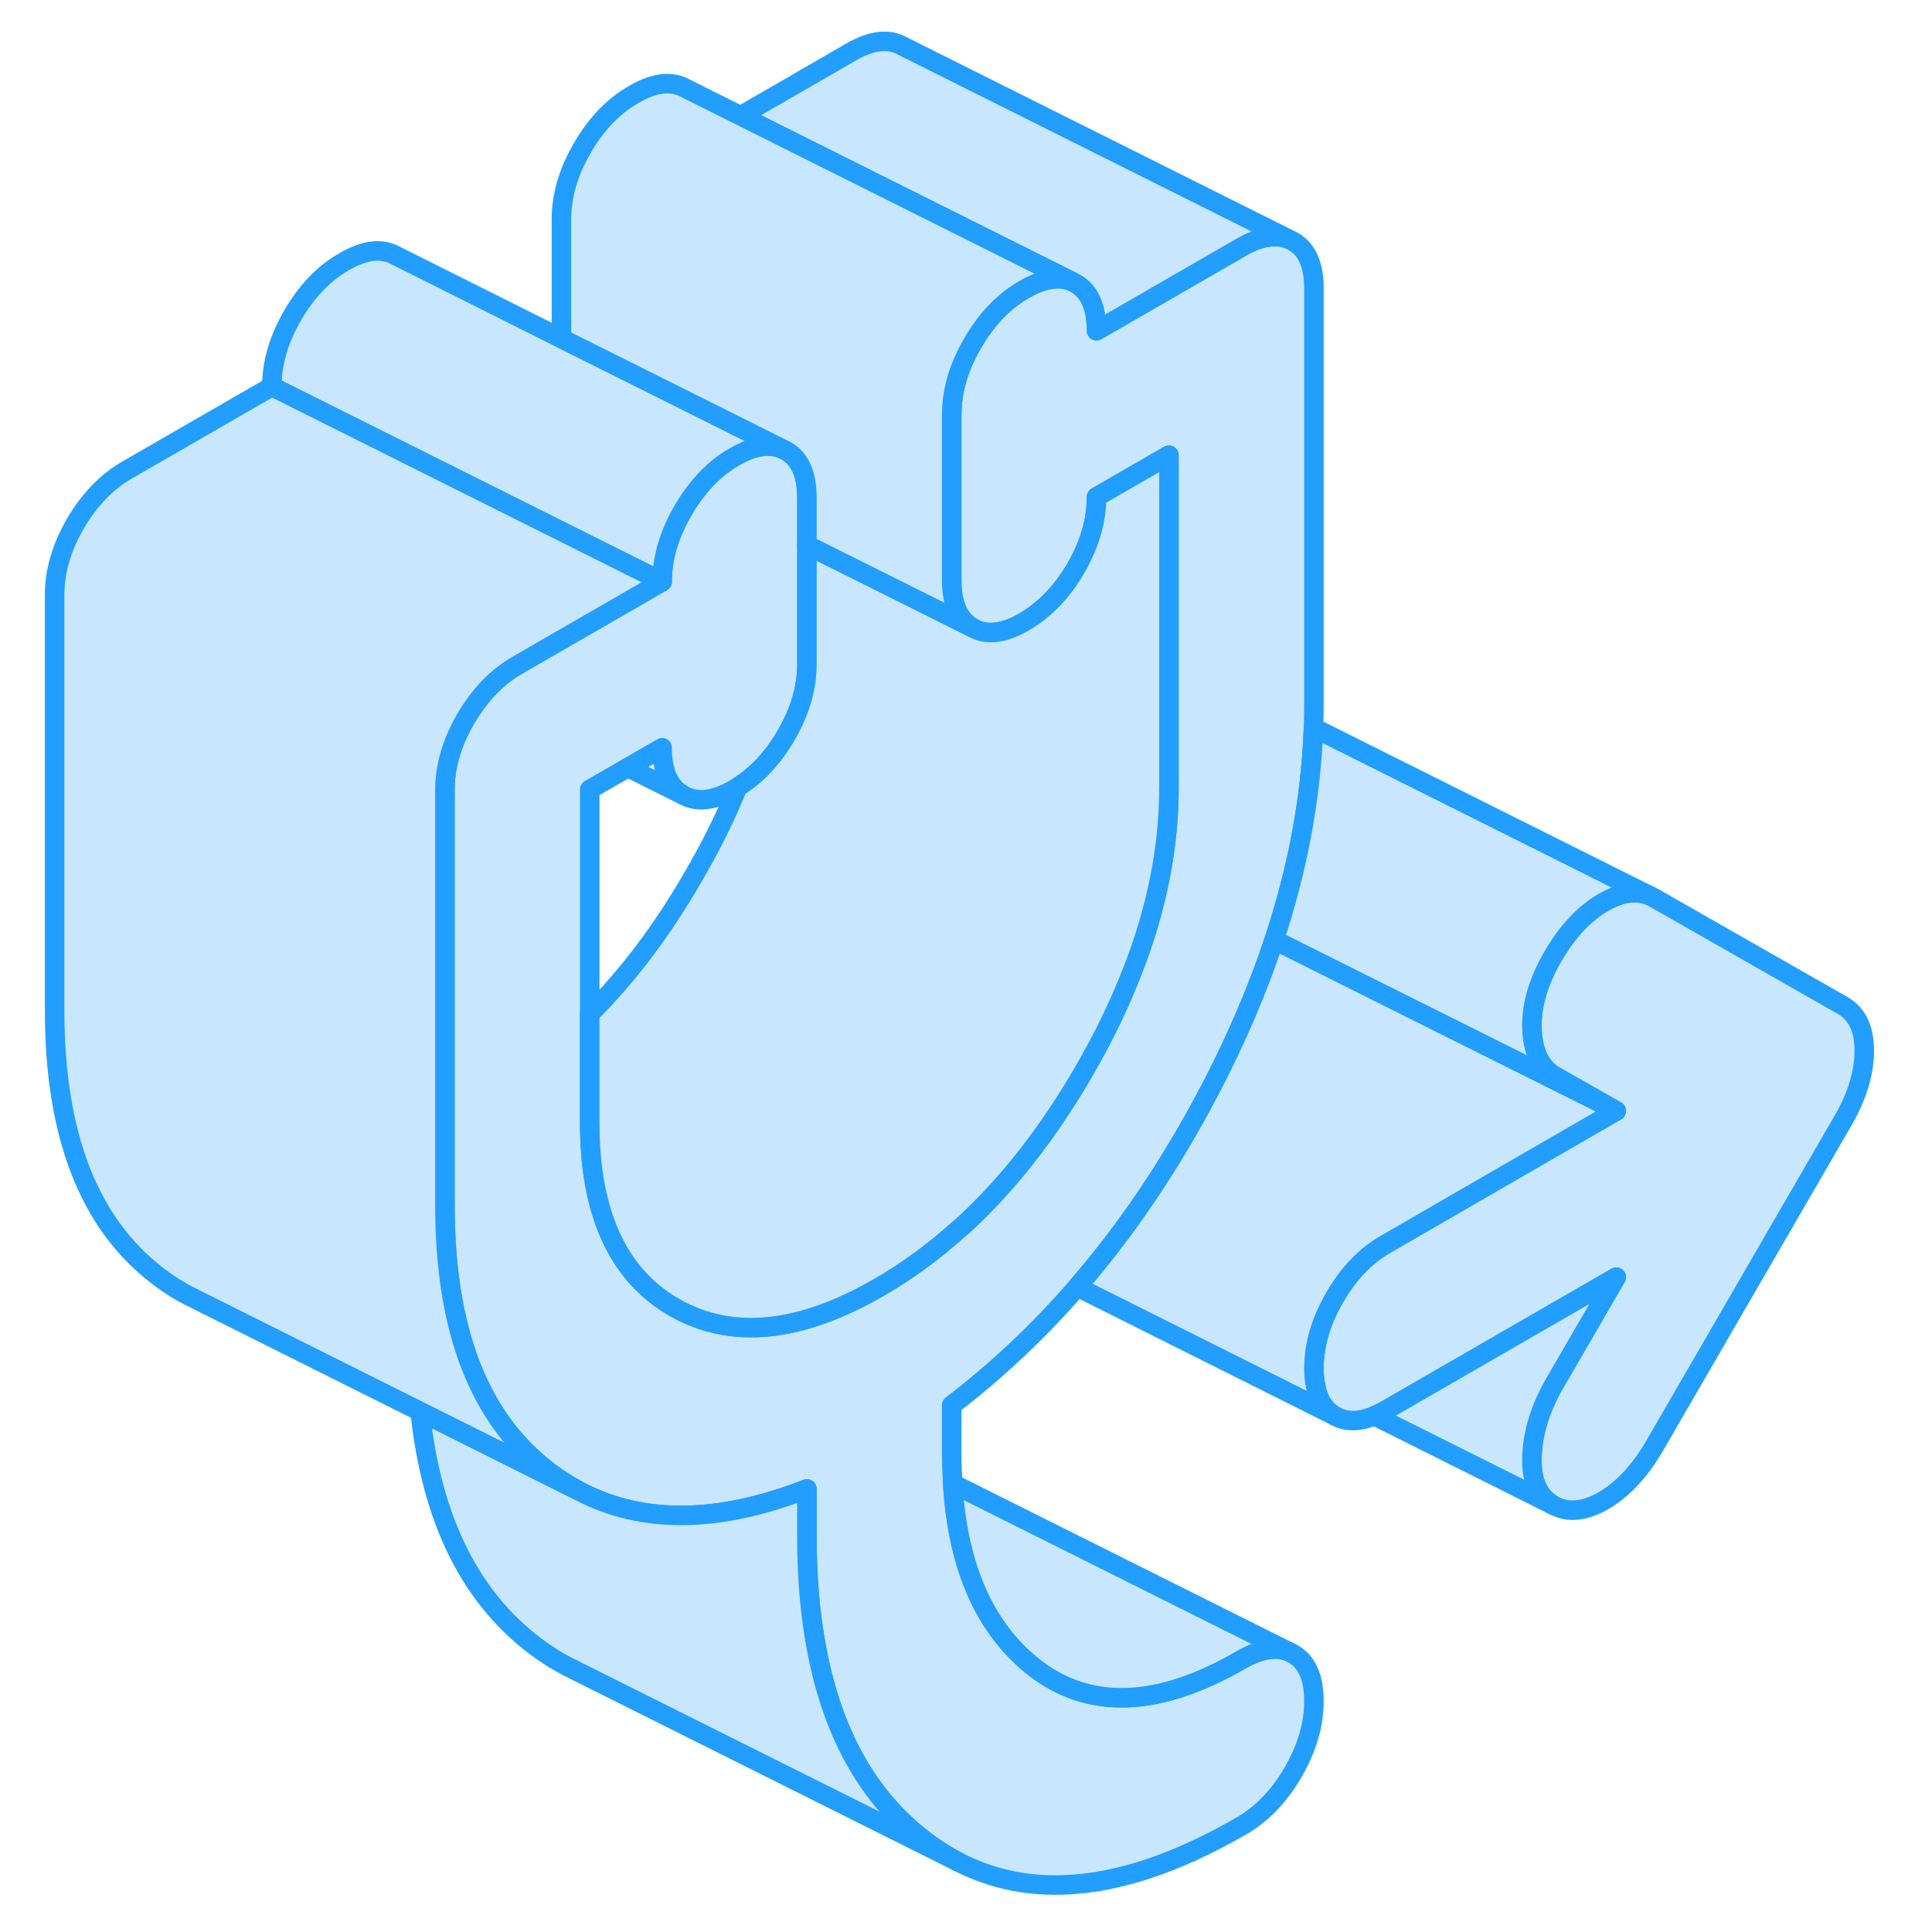 <svg width="48" height="48" viewBox="0 0 98 99" fill="#c8e7ff" xmlns="http://www.w3.org/2000/svg" stroke-width="1px" stroke-linecap="round" stroke-linejoin="round"><path d="M48.269 72.006V74.456C48.269 74.996 48.289 75.516 48.319 76.026C48.579 80.326 49.979 83.456 52.489 85.436C55.309 87.636 58.849 87.516 63.109 85.046C64.059 84.506 64.869 84.366 65.539 84.636L65.759 84.746C66.469 85.156 66.829 85.956 66.829 87.166C66.829 88.376 66.469 89.586 65.759 90.816C65.049 92.036 64.169 92.956 63.109 93.566C57.499 96.806 52.709 97.446 48.759 95.486L48.679 95.446C48.179 95.196 47.689 94.896 47.209 94.556C44.149 92.376 42.199 89.026 41.349 84.506C41.009 82.756 40.849 80.836 40.849 78.746V76.296C36.329 78.056 32.459 78.106 29.239 76.436L29.129 76.376C28.599 76.096 28.089 75.766 27.589 75.386C24.059 72.696 22.299 68.166 22.299 61.776V40.486C22.299 39.276 22.649 38.066 23.359 36.836C23.629 36.376 23.919 35.966 24.229 35.596C24.759 34.966 25.349 34.466 26.009 34.086L33.429 29.806C33.429 28.596 33.789 27.376 34.499 26.156C34.719 25.776 34.949 25.426 35.209 25.106C35.769 24.386 36.409 23.816 37.139 23.406C38.009 22.896 38.759 22.746 39.399 22.936C39.469 22.956 39.529 22.976 39.589 23.006L39.779 23.096C40.499 23.506 40.849 24.316 40.849 25.516V34.036C40.849 35.236 40.499 36.456 39.779 37.686C39.109 38.846 38.279 39.726 37.299 40.336C37.249 40.376 37.189 40.406 37.139 40.436C36.089 41.036 35.209 41.146 34.499 40.736C33.789 40.326 33.429 39.526 33.429 38.316L31.679 39.326L29.719 40.456V57.496C29.719 58.626 29.799 59.666 29.969 60.626C30.509 63.616 31.869 65.746 34.079 67.006C36.989 68.656 40.479 68.316 44.559 65.956C46.009 65.116 47.379 64.116 48.679 62.936C48.739 62.896 48.799 62.836 48.849 62.796C51.149 60.686 53.209 58.056 55.039 54.896C56.059 53.136 56.899 51.396 57.559 49.676C58.179 48.096 58.629 46.526 58.939 44.976C59.249 43.416 59.399 41.876 59.399 40.356V23.326L55.689 25.466C55.689 26.666 55.339 27.886 54.629 29.116C53.919 30.336 53.029 31.256 51.979 31.866C50.929 32.476 50.049 32.576 49.339 32.166C48.629 31.766 48.269 30.956 48.269 29.746V21.236C48.269 20.026 48.629 18.806 49.339 17.586C50.049 16.356 50.929 15.436 51.979 14.836C52.929 14.286 53.739 14.146 54.409 14.416L54.629 14.526C55.339 14.936 55.689 15.746 55.689 16.946L63.109 12.666C64.059 12.116 64.869 11.986 65.539 12.256L65.759 12.366C66.469 12.766 66.829 13.576 66.829 14.776V36.066C66.829 36.476 66.819 36.876 66.809 37.286C66.809 37.346 66.799 37.396 66.799 37.456C66.659 40.976 65.989 44.546 64.789 48.166C63.959 50.676 62.879 53.206 61.539 55.776C61.509 55.836 61.479 55.886 61.449 55.946C59.479 59.696 57.229 63.026 54.699 65.946C52.729 68.216 50.579 70.236 48.269 72.006Z" stroke="#229EFF" stroke-linejoin="round"/><path d="M95.029 53.846C95.029 54.986 94.659 56.196 93.909 57.476L84.269 74.116C83.519 75.396 82.659 76.316 81.669 76.896C80.679 77.466 79.809 77.536 79.069 77.116C78.329 76.686 77.969 75.886 77.999 74.696C78.029 73.506 78.389 72.286 79.069 71.046L82.319 65.446L70.539 72.246C70.329 72.366 70.119 72.466 69.929 72.546C69.129 72.876 68.459 72.876 67.889 72.546C67.379 72.256 67.049 71.746 66.919 71.046C66.859 70.766 66.829 70.466 66.829 70.136C66.829 68.926 67.179 67.706 67.889 66.486C68.599 65.256 69.479 64.336 70.539 63.736L82.319 56.926L79.069 55.076C78.389 54.616 78.029 53.816 77.999 52.666C77.969 51.506 78.329 50.296 79.069 49.016C79.809 47.736 80.679 46.806 81.669 46.236C82.549 45.726 83.339 45.606 84.029 45.896L84.269 46.016L93.909 51.516C94.659 51.936 95.029 52.716 95.029 53.846Z" stroke="#229EFF" stroke-linejoin="round"/><path d="M39.398 22.906V22.936C39.468 22.956 39.528 22.976 39.588 23.006L39.398 22.906Z" stroke="#229EFF" stroke-linejoin="round"/><path d="M65.539 12.256C64.869 11.986 64.059 12.116 63.109 12.666L55.689 16.946C55.689 15.746 55.339 14.936 54.629 14.526L54.409 14.416L37.449 5.936L43.109 2.666C44.169 2.056 45.048 1.956 45.758 2.366L65.539 12.256Z" stroke="#229EFF" stroke-linejoin="round"/><path d="M59.399 23.326V40.356C59.399 41.876 59.249 43.416 58.939 44.976C58.629 46.526 58.179 48.096 57.559 49.676C56.899 51.396 56.059 53.136 55.039 54.896C53.209 58.056 51.149 60.686 48.849 62.796C48.799 62.836 48.739 62.896 48.679 62.936C47.379 64.116 46.009 65.116 44.559 65.956C40.479 68.316 36.989 68.656 34.079 67.006C31.869 65.746 30.509 63.616 29.969 60.626C29.799 59.666 29.719 58.626 29.719 57.496V51.956C31.679 50.006 33.449 47.656 35.039 44.896C35.929 43.366 36.689 41.846 37.299 40.336C38.279 39.726 39.109 38.846 39.779 37.686C40.499 36.456 40.849 35.236 40.849 34.036V27.926L46.519 30.756L49.339 32.166C50.049 32.576 50.928 32.476 51.978 31.866C53.029 31.256 53.919 30.336 54.629 29.116C55.339 27.886 55.689 26.666 55.689 25.466L59.399 23.326Z" stroke="#229EFF" stroke-linejoin="round"/><path d="M39.399 22.907V22.937C38.759 22.747 38.009 22.897 37.139 23.407C36.409 23.817 35.769 24.387 35.209 25.107C34.949 25.427 34.718 25.777 34.498 26.157C33.788 27.377 33.429 28.597 33.429 29.807L20.849 23.517L13.429 19.807C13.429 18.597 13.789 17.377 14.498 16.157C15.209 14.927 16.089 14.007 17.139 13.407C18.189 12.797 19.069 12.697 19.779 13.097L28.269 17.347L33.919 20.167L39.399 22.907Z" stroke="#229EFF" stroke-linejoin="round"/><path d="M48.678 95.446L28.558 85.386C28.098 85.146 27.648 84.866 27.209 84.556C23.678 82.036 21.618 77.966 21.028 72.326L29.128 76.376L29.238 76.436C32.458 78.106 36.328 78.056 40.848 76.296V78.746C40.848 80.836 41.008 82.756 41.348 84.506C42.198 89.026 44.148 92.376 47.209 94.556C47.688 94.896 48.178 95.196 48.678 95.446Z" stroke="#229EFF" stroke-linejoin="round"/><path d="M65.539 84.636C64.869 84.366 64.059 84.506 63.109 85.046C58.849 87.516 55.309 87.636 52.489 85.436C49.979 83.456 48.579 80.326 48.319 76.026L65.539 84.636Z" stroke="#229EFF" stroke-linejoin="round"/><path d="M79.069 49.016C78.329 50.296 77.969 51.506 77.999 52.666C78.029 53.816 78.389 54.616 79.069 55.076L82.319 56.926L71.549 51.546L64.789 48.166C65.989 44.546 66.659 40.976 66.799 37.456C66.799 37.396 66.809 37.346 66.809 37.286L84.029 45.896C83.339 45.606 82.549 45.726 81.669 46.236C80.679 46.806 79.809 47.736 79.069 49.016Z" stroke="#229EFF" stroke-linejoin="round"/><path d="M82.319 56.926L70.539 63.736C69.479 64.336 68.599 65.256 67.889 66.486C67.179 67.706 66.829 68.926 66.829 70.136C66.829 70.466 66.859 70.766 66.919 71.036C67.049 71.746 67.379 72.256 67.889 72.546L54.699 65.946C57.229 63.026 59.479 59.696 61.449 55.946C61.479 55.886 61.509 55.836 61.539 55.776C62.879 53.206 63.959 50.676 64.789 48.166L71.549 51.546L82.319 56.926Z" stroke="#229EFF" stroke-linejoin="round"/><path d="M79.069 71.046C78.389 72.286 78.028 73.506 77.999 74.696C77.969 75.886 78.329 76.686 79.069 77.116L69.929 72.546C70.119 72.466 70.329 72.366 70.539 72.246L82.319 65.446L79.069 71.046Z" stroke="#229EFF" stroke-linejoin="round"/><path d="M54.409 14.416C53.739 14.146 52.928 14.287 51.978 14.836C50.928 15.437 50.049 16.357 49.339 17.587C48.629 18.806 48.269 20.026 48.269 21.236V29.747C48.269 30.956 48.629 31.767 49.339 32.166L46.519 30.756L40.849 27.927V25.517C40.849 24.317 40.499 23.506 39.779 23.096L39.589 23.006L39.399 22.907L33.919 20.166L28.269 17.346V11.236C28.269 10.027 28.629 8.806 29.339 7.586C30.049 6.356 30.928 5.436 31.979 4.836C33.029 4.226 33.919 4.126 34.629 4.526L37.449 5.936L54.409 14.416Z" stroke="#229EFF" stroke-linejoin="round"/><path d="M27.589 75.387C28.089 75.767 28.599 76.097 29.129 76.377L9.249 66.437C8.669 66.147 8.119 65.797 7.589 65.387C4.059 62.697 2.299 58.167 2.299 51.777V30.487C2.299 29.277 2.649 28.067 3.359 26.837C4.079 25.607 4.959 24.697 6.009 24.087L13.429 19.807L20.849 23.517L33.429 29.807L26.009 34.087C25.349 34.467 24.759 34.967 24.229 35.597C23.919 35.967 23.629 36.377 23.359 36.837C22.649 38.067 22.299 39.277 22.299 40.487V61.777C22.299 68.167 24.059 72.697 27.589 75.387Z" stroke="#229EFF" stroke-linejoin="round"/><path d="M34.498 40.736L31.679 39.326" stroke="#229EFF" stroke-linejoin="round"/></svg>